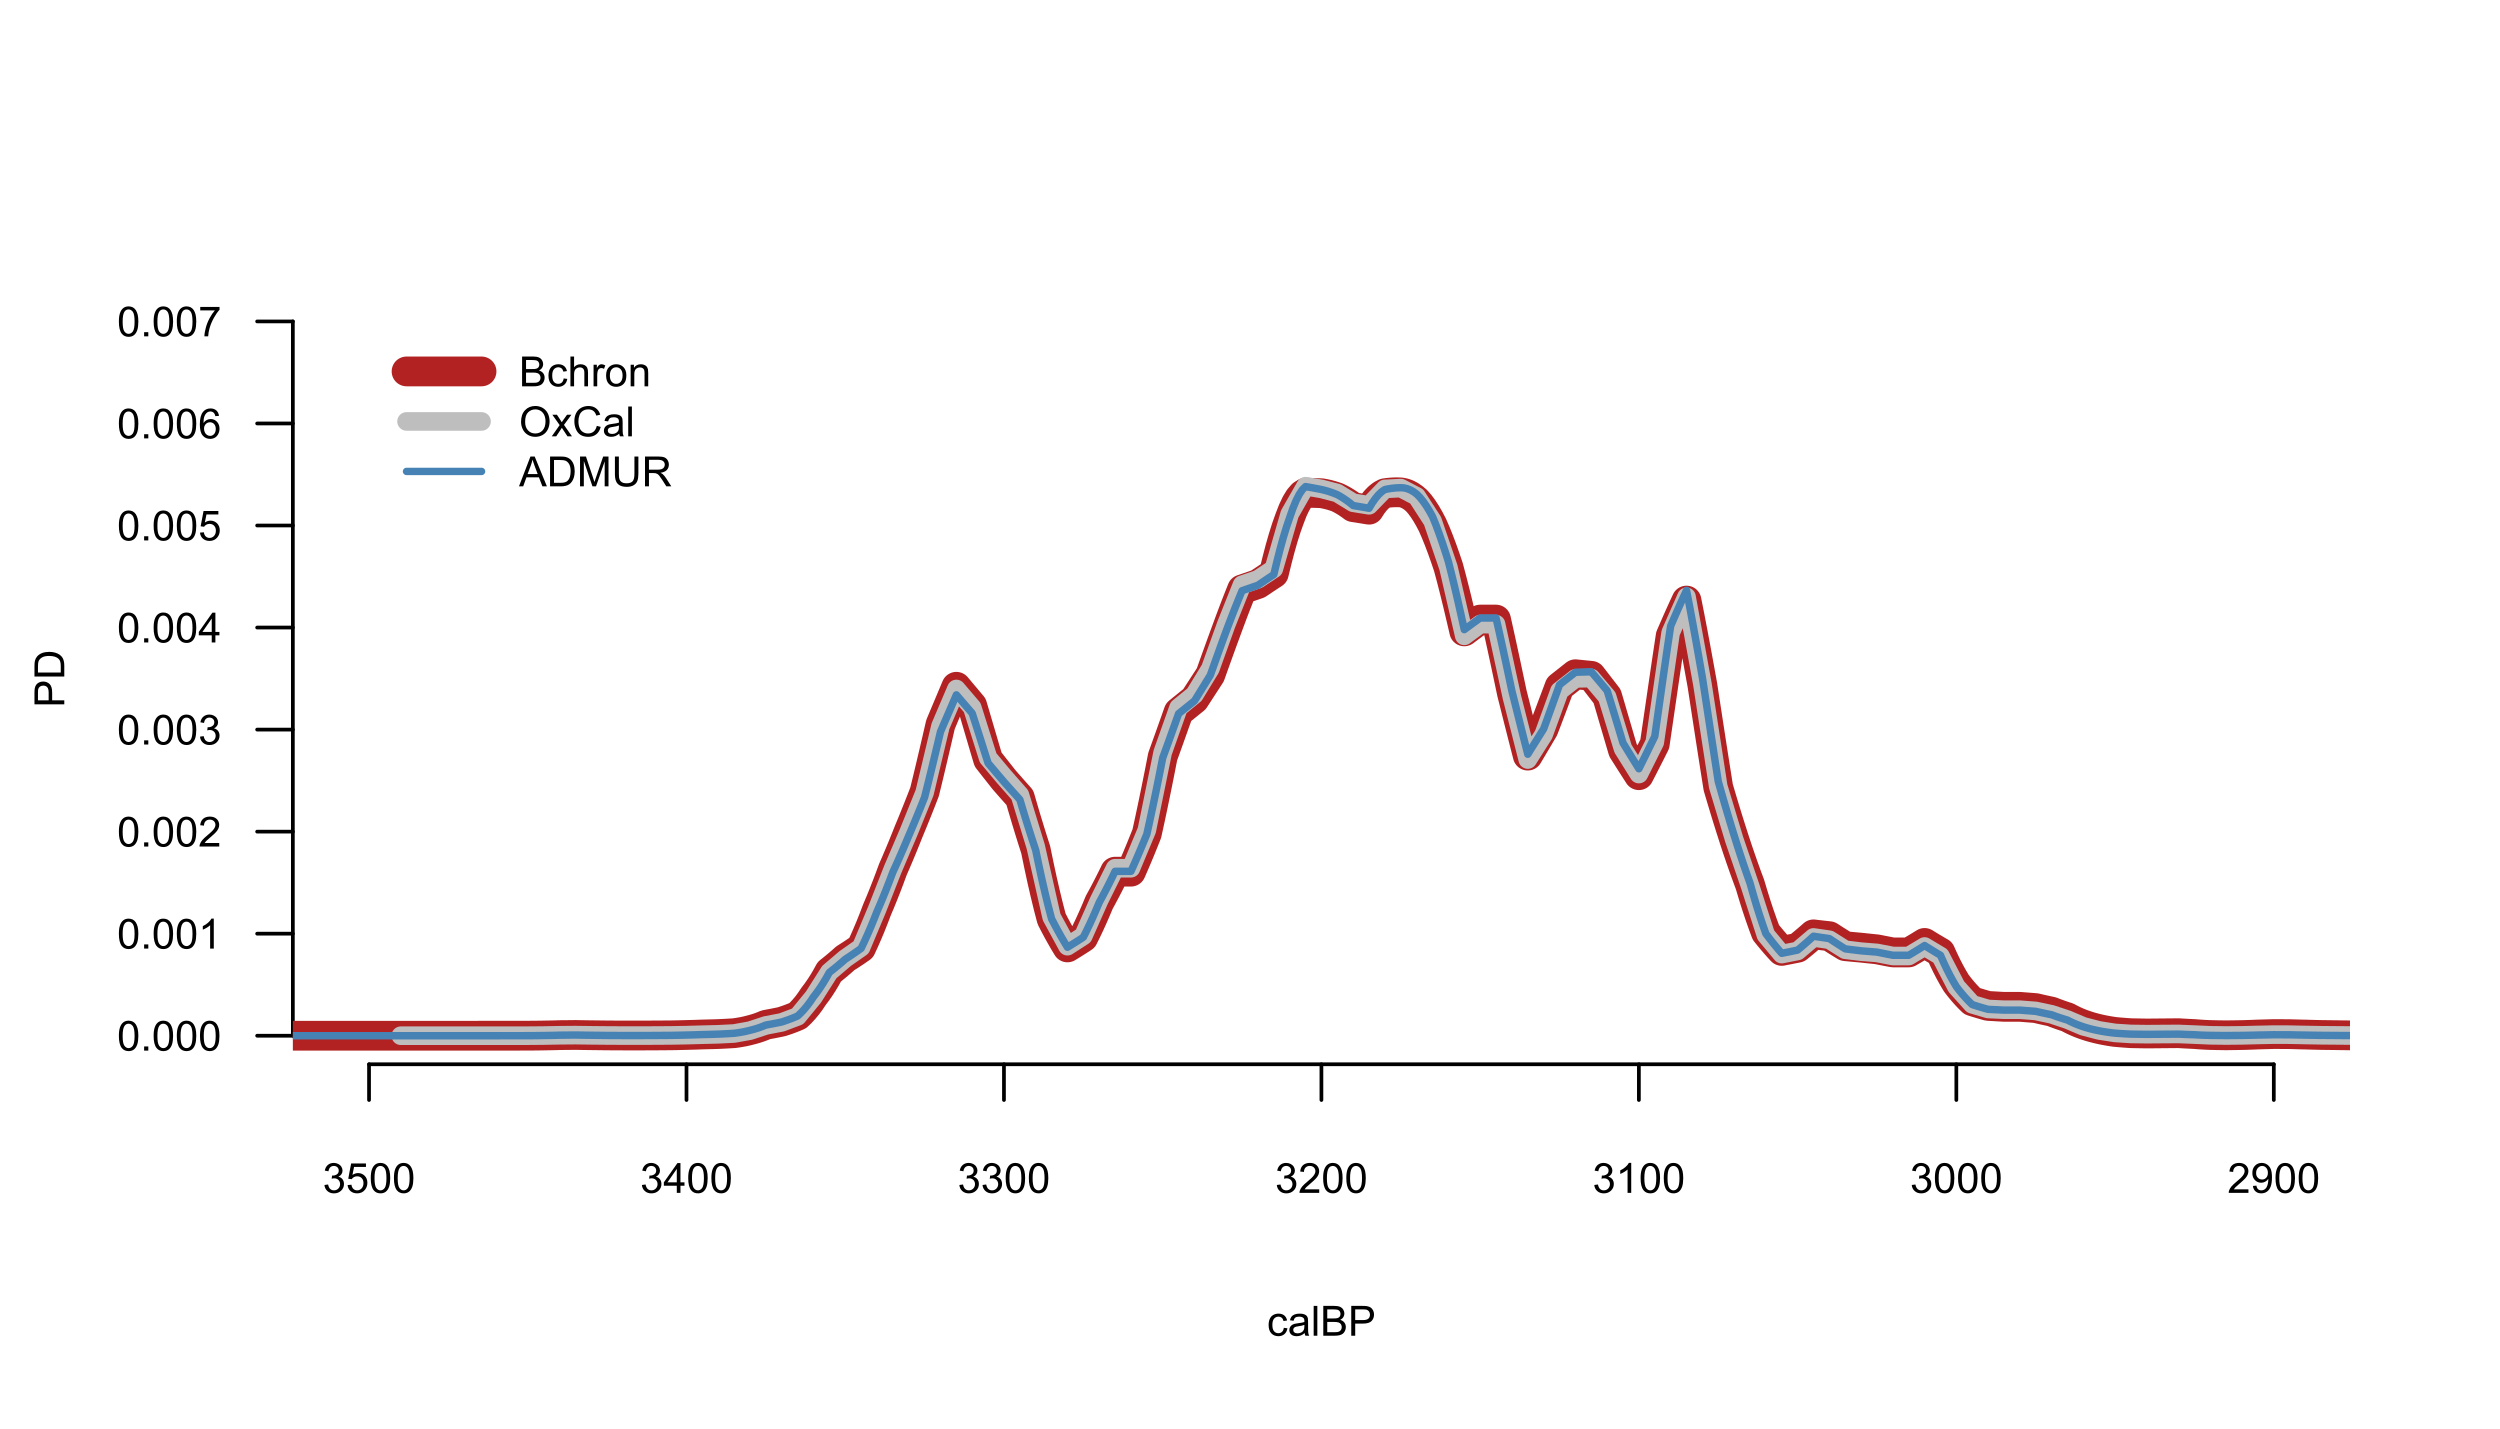 <?xml version="1.0" encoding="UTF-8"?>
<svg xmlns="http://www.w3.org/2000/svg" xmlns:xlink="http://www.w3.org/1999/xlink" width="504pt" height="288pt" viewBox="0 0 504 288" version="1.1">
<defs>
<g>
<symbol overflow="visible" id="glyph0-0">
<path style="stroke:none;" d="M 1.051 0 L 1.051 -5.25 L 5.25 -5.25 L 5.25 0 Z M 1.18 -0.133 L 5.117 -0.133 L 5.117 -5.117 L 1.18 -5.117 Z M 1.18 -0.133 "/>
</symbol>
<symbol overflow="visible" id="glyph0-1">
<path style="stroke:none;" d="M 0.352 -1.586 L 1.09 -1.688 C 1.176 -1.266 1.32 -0.961 1.523 -0.781 C 1.727 -0.594 1.973 -0.504 2.27 -0.504 C 2.613 -0.504 2.906 -0.621 3.148 -0.863 C 3.383 -1.102 3.504 -1.402 3.508 -1.758 C 3.504 -2.098 3.395 -2.375 3.176 -2.598 C 2.953 -2.816 2.668 -2.93 2.328 -2.93 C 2.188 -2.93 2.016 -2.902 1.809 -2.848 L 1.891 -3.496 C 1.938 -3.484 1.977 -3.48 2.008 -3.484 C 2.32 -3.48 2.602 -3.562 2.855 -3.73 C 3.105 -3.891 3.234 -4.145 3.234 -4.492 C 3.234 -4.762 3.141 -4.984 2.961 -5.164 C 2.773 -5.336 2.539 -5.426 2.25 -5.43 C 1.961 -5.426 1.719 -5.336 1.531 -5.16 C 1.336 -4.977 1.215 -4.707 1.164 -4.348 L 0.426 -4.48 C 0.516 -4.973 0.723 -5.355 1.043 -5.629 C 1.363 -5.898 1.758 -6.035 2.234 -6.039 C 2.559 -6.035 2.863 -5.965 3.141 -5.824 C 3.414 -5.684 3.625 -5.492 3.773 -5.25 C 3.922 -5.008 3.996 -4.75 3.996 -4.477 C 3.996 -4.215 3.926 -3.977 3.785 -3.766 C 3.645 -3.551 3.438 -3.383 3.168 -3.258 C 3.52 -3.172 3.793 -3 3.992 -2.746 C 4.188 -2.484 4.289 -2.16 4.289 -1.777 C 4.289 -1.246 4.098 -0.801 3.715 -0.441 C 3.332 -0.074 2.848 0.105 2.266 0.105 C 1.734 0.105 1.297 -0.051 0.949 -0.363 C 0.598 -0.676 0.398 -1.082 0.352 -1.586 Z M 0.352 -1.586 "/>
</symbol>
<symbol overflow="visible" id="glyph0-2">
<path style="stroke:none;" d="M 0.348 -1.574 L 1.125 -1.641 C 1.18 -1.262 1.312 -0.977 1.523 -0.789 C 1.73 -0.598 1.98 -0.504 2.281 -0.504 C 2.633 -0.504 2.934 -0.637 3.18 -0.906 C 3.426 -1.172 3.551 -1.527 3.551 -1.973 C 3.551 -2.391 3.43 -2.723 3.195 -2.969 C 2.957 -3.211 2.648 -3.332 2.27 -3.336 C 2.027 -3.332 1.812 -3.277 1.621 -3.172 C 1.43 -3.062 1.281 -2.926 1.172 -2.754 L 0.48 -2.844 L 1.062 -5.93 L 4.051 -5.93 L 4.051 -5.227 L 1.652 -5.227 L 1.328 -3.609 C 1.688 -3.859 2.066 -3.984 2.465 -3.988 C 2.988 -3.984 3.43 -3.801 3.793 -3.441 C 4.152 -3.074 4.336 -2.609 4.336 -2.039 C 4.336 -1.492 4.176 -1.02 3.859 -0.629 C 3.473 -0.141 2.945 0.098 2.281 0.102 C 1.73 0.098 1.285 -0.051 0.941 -0.355 C 0.594 -0.66 0.395 -1.066 0.348 -1.574 Z M 0.348 -1.574 "/>
</symbol>
<symbol overflow="visible" id="glyph0-3">
<path style="stroke:none;" d="M 0.348 -2.965 C 0.344 -3.676 0.418 -4.246 0.566 -4.68 C 0.711 -5.113 0.93 -5.449 1.219 -5.684 C 1.508 -5.918 1.871 -6.035 2.309 -6.039 C 2.629 -6.035 2.91 -5.969 3.156 -5.844 C 3.398 -5.711 3.602 -5.523 3.762 -5.281 C 3.918 -5.031 4.039 -4.734 4.133 -4.387 C 4.219 -4.031 4.266 -3.559 4.27 -2.965 C 4.266 -2.258 4.191 -1.688 4.051 -1.254 C 3.902 -0.82 3.688 -0.484 3.402 -0.25 C 3.109 -0.016 2.746 0.098 2.309 0.102 C 1.73 0.098 1.273 -0.105 0.941 -0.52 C 0.543 -1.016 0.344 -1.832 0.348 -2.965 Z M 1.105 -2.965 C 1.102 -1.977 1.219 -1.316 1.453 -0.992 C 1.684 -0.664 1.969 -0.504 2.309 -0.504 C 2.645 -0.504 2.93 -0.668 3.164 -0.996 C 3.395 -1.324 3.508 -1.98 3.512 -2.965 C 3.508 -3.953 3.395 -4.609 3.164 -4.938 C 2.93 -5.262 2.641 -5.426 2.301 -5.426 C 1.961 -5.426 1.691 -5.281 1.488 -4.996 C 1.23 -4.625 1.102 -3.949 1.105 -2.965 Z M 1.105 -2.965 "/>
</symbol>
<symbol overflow="visible" id="glyph0-4">
<path style="stroke:none;" d="M 2.715 0 L 2.715 -1.441 L 0.105 -1.441 L 0.105 -2.117 L 2.852 -6.012 L 3.453 -6.012 L 3.453 -2.117 L 4.266 -2.117 L 4.266 -1.441 L 3.453 -1.441 L 3.453 0 Z M 2.715 -2.117 L 2.715 -4.828 L 0.832 -2.117 Z M 2.715 -2.117 "/>
</symbol>
<symbol overflow="visible" id="glyph0-5">
<path style="stroke:none;" d="M 4.23 -0.711 L 4.23 0 L 0.254 0 C 0.246 -0.176 0.277 -0.344 0.34 -0.512 C 0.441 -0.777 0.602 -1.047 0.824 -1.312 C 1.047 -1.574 1.371 -1.875 1.793 -2.223 C 2.445 -2.754 2.887 -3.18 3.117 -3.496 C 3.344 -3.805 3.457 -4.102 3.461 -4.383 C 3.457 -4.676 3.352 -4.922 3.148 -5.125 C 2.938 -5.324 2.664 -5.426 2.328 -5.426 C 1.969 -5.426 1.688 -5.316 1.477 -5.105 C 1.262 -4.887 1.152 -4.594 1.152 -4.219 L 0.395 -4.297 C 0.441 -4.859 0.637 -5.293 0.98 -5.594 C 1.316 -5.887 1.773 -6.035 2.348 -6.039 C 2.922 -6.035 3.379 -5.875 3.715 -5.559 C 4.051 -5.234 4.219 -4.836 4.219 -4.367 C 4.219 -4.125 4.168 -3.891 4.07 -3.656 C 3.973 -3.422 3.809 -3.176 3.582 -2.922 C 3.348 -2.664 2.969 -2.312 2.445 -1.867 C 2 -1.492 1.715 -1.238 1.59 -1.109 C 1.461 -0.973 1.359 -0.84 1.281 -0.711 Z M 4.23 -0.711 "/>
</symbol>
<symbol overflow="visible" id="glyph0-6">
<path style="stroke:none;" d="M 3.129 0 L 2.391 0 L 2.391 -4.703 C 2.211 -4.531 1.977 -4.363 1.691 -4.195 C 1.398 -4.023 1.141 -3.895 0.914 -3.812 L 0.914 -4.527 C 1.328 -4.719 1.688 -4.953 1.996 -5.234 C 2.305 -5.508 2.523 -5.777 2.652 -6.039 L 3.129 -6.039 Z M 3.129 0 "/>
</symbol>
<symbol overflow="visible" id="glyph0-7">
<path style="stroke:none;" d="M 0.461 -1.391 L 1.168 -1.457 C 1.223 -1.121 1.34 -0.879 1.512 -0.73 C 1.684 -0.578 1.898 -0.504 2.164 -0.504 C 2.391 -0.504 2.59 -0.555 2.762 -0.66 C 2.93 -0.762 3.07 -0.898 3.184 -1.074 C 3.289 -1.246 3.383 -1.48 3.457 -1.777 C 3.527 -2.07 3.562 -2.375 3.566 -2.684 C 3.562 -2.715 3.562 -2.762 3.562 -2.828 C 3.414 -2.59 3.211 -2.398 2.957 -2.258 C 2.699 -2.109 2.422 -2.039 2.129 -2.039 C 1.629 -2.039 1.207 -2.219 0.863 -2.578 C 0.516 -2.938 0.344 -3.414 0.348 -4.008 C 0.344 -4.617 0.523 -5.105 0.887 -5.48 C 1.242 -5.848 1.695 -6.035 2.238 -6.039 C 2.629 -6.035 2.984 -5.93 3.309 -5.723 C 3.633 -5.508 3.879 -5.207 4.047 -4.82 C 4.215 -4.43 4.301 -3.867 4.301 -3.129 C 4.301 -2.359 4.215 -1.746 4.051 -1.293 C 3.879 -0.836 3.633 -0.488 3.305 -0.254 C 2.977 -0.016 2.59 0.098 2.148 0.102 C 1.676 0.098 1.293 -0.027 0.996 -0.289 C 0.699 -0.547 0.52 -0.914 0.461 -1.391 Z M 3.48 -4.043 C 3.48 -4.465 3.367 -4.801 3.141 -5.051 C 2.914 -5.301 2.641 -5.426 2.328 -5.426 C 1.996 -5.426 1.711 -5.289 1.469 -5.023 C 1.223 -4.75 1.102 -4.406 1.105 -3.984 C 1.102 -3.602 1.219 -3.289 1.453 -3.051 C 1.684 -2.809 1.969 -2.688 2.309 -2.691 C 2.648 -2.688 2.926 -2.809 3.148 -3.051 C 3.367 -3.289 3.48 -3.621 3.48 -4.043 Z M 3.48 -4.043 "/>
</symbol>
<symbol overflow="visible" id="glyph0-8">
<path style="stroke:none;" d="M 0.762 0 L 0.762 -0.84 L 1.605 -0.84 L 1.605 0 Z M 0.762 0 "/>
</symbol>
<symbol overflow="visible" id="glyph0-9">
<path style="stroke:none;" d="M 4.18 -4.539 L 3.445 -4.484 C 3.379 -4.77 3.285 -4.98 3.168 -5.113 C 2.965 -5.32 2.719 -5.426 2.43 -5.43 C 2.191 -5.426 1.984 -5.359 1.809 -5.234 C 1.574 -5.062 1.391 -4.816 1.258 -4.492 C 1.121 -4.164 1.051 -3.699 1.051 -3.102 C 1.223 -3.367 1.441 -3.57 1.699 -3.703 C 1.957 -3.836 2.227 -3.902 2.512 -3.902 C 3 -3.902 3.418 -3.719 3.766 -3.355 C 4.109 -2.992 4.281 -2.523 4.285 -1.953 C 4.281 -1.57 4.199 -1.219 4.039 -0.898 C 3.875 -0.57 3.652 -0.324 3.371 -0.156 C 3.082 0.016 2.762 0.098 2.402 0.102 C 1.785 0.098 1.281 -0.125 0.898 -0.574 C 0.508 -1.027 0.316 -1.773 0.316 -2.812 C 0.316 -3.977 0.531 -4.82 0.961 -5.348 C 1.336 -5.805 1.84 -6.035 2.473 -6.039 C 2.945 -6.035 3.332 -5.902 3.637 -5.641 C 3.938 -5.371 4.117 -5.004 4.18 -4.539 Z M 1.164 -1.949 C 1.16 -1.691 1.215 -1.449 1.324 -1.219 C 1.434 -0.984 1.582 -0.805 1.777 -0.688 C 1.969 -0.562 2.176 -0.504 2.391 -0.504 C 2.703 -0.504 2.969 -0.629 3.195 -0.879 C 3.414 -1.129 3.527 -1.469 3.531 -1.906 C 3.527 -2.32 3.418 -2.648 3.199 -2.891 C 2.977 -3.125 2.695 -3.246 2.363 -3.25 C 2.027 -3.246 1.746 -3.125 1.512 -2.891 C 1.277 -2.648 1.16 -2.336 1.164 -1.949 Z M 1.164 -1.949 "/>
</symbol>
<symbol overflow="visible" id="glyph0-10">
<path style="stroke:none;" d="M 0.398 -5.227 L 0.398 -5.934 L 4.289 -5.934 L 4.289 -5.359 C 3.906 -4.949 3.527 -4.406 3.152 -3.734 C 2.777 -3.055 2.484 -2.363 2.281 -1.652 C 2.129 -1.148 2.035 -0.598 1.996 0 L 1.238 0 C 1.242 -0.473 1.336 -1.043 1.516 -1.715 C 1.691 -2.383 1.945 -3.027 2.281 -3.652 C 2.609 -4.27 2.965 -4.797 3.344 -5.227 Z M 0.398 -5.227 "/>
</symbol>
<symbol overflow="visible" id="glyph0-11">
<path style="stroke:none;" d="M 3.395 -1.594 L 4.121 -1.5 C 4.039 -1 3.836 -0.605 3.512 -0.324 C 3.184 -0.043 2.785 0.094 2.309 0.098 C 1.711 0.094 1.23 -0.098 0.871 -0.484 C 0.508 -0.871 0.328 -1.43 0.328 -2.16 C 0.328 -2.629 0.406 -3.039 0.562 -3.395 C 0.719 -3.746 0.953 -4.012 1.273 -4.188 C 1.586 -4.363 1.934 -4.453 2.312 -4.453 C 2.785 -4.453 3.172 -4.332 3.473 -4.094 C 3.773 -3.855 3.965 -3.516 4.051 -3.074 L 3.336 -2.965 C 3.262 -3.254 3.141 -3.473 2.969 -3.625 C 2.793 -3.77 2.586 -3.844 2.344 -3.848 C 1.969 -3.844 1.664 -3.711 1.434 -3.445 C 1.199 -3.18 1.082 -2.758 1.086 -2.184 C 1.082 -1.594 1.195 -1.168 1.422 -0.906 C 1.645 -0.637 1.938 -0.504 2.301 -0.508 C 2.586 -0.504 2.828 -0.594 3.023 -0.773 C 3.219 -0.953 3.34 -1.227 3.395 -1.594 Z M 3.395 -1.594 "/>
</symbol>
<symbol overflow="visible" id="glyph0-12">
<path style="stroke:none;" d="M 3.395 -0.539 C 3.117 -0.305 2.855 -0.137 2.605 -0.043 C 2.352 0.051 2.082 0.094 1.793 0.098 C 1.312 0.094 0.941 -0.02 0.688 -0.25 C 0.43 -0.48 0.305 -0.781 0.305 -1.148 C 0.305 -1.359 0.352 -1.551 0.449 -1.73 C 0.543 -1.902 0.668 -2.047 0.828 -2.156 C 0.984 -2.262 1.164 -2.34 1.363 -2.398 C 1.504 -2.434 1.723 -2.473 2.02 -2.512 C 2.609 -2.578 3.047 -2.664 3.336 -2.766 C 3.336 -2.867 3.34 -2.93 3.34 -2.957 C 3.34 -3.258 3.27 -3.469 3.129 -3.594 C 2.941 -3.758 2.66 -3.844 2.289 -3.844 C 1.941 -3.844 1.684 -3.781 1.52 -3.66 C 1.348 -3.535 1.227 -3.32 1.152 -3.016 L 0.43 -3.113 C 0.492 -3.418 0.602 -3.668 0.754 -3.863 C 0.902 -4.051 1.121 -4.199 1.406 -4.301 C 1.688 -4.402 2.016 -4.453 2.395 -4.453 C 2.766 -4.453 3.066 -4.406 3.301 -4.32 C 3.527 -4.23 3.699 -4.121 3.812 -3.992 C 3.918 -3.855 3.996 -3.691 4.043 -3.492 C 4.066 -3.363 4.078 -3.133 4.082 -2.809 L 4.082 -1.824 C 4.078 -1.137 4.094 -0.703 4.129 -0.523 C 4.156 -0.336 4.219 -0.164 4.316 0 L 3.543 0 C 3.465 -0.152 3.414 -0.332 3.395 -0.539 Z M 3.336 -2.188 C 3.062 -2.074 2.66 -1.98 2.129 -1.906 C 1.82 -1.859 1.605 -1.812 1.484 -1.758 C 1.355 -1.703 1.258 -1.621 1.191 -1.52 C 1.121 -1.41 1.09 -1.293 1.09 -1.168 C 1.09 -0.969 1.164 -0.805 1.312 -0.676 C 1.461 -0.543 1.68 -0.48 1.969 -0.48 C 2.25 -0.48 2.5 -0.539 2.727 -0.664 C 2.945 -0.785 3.109 -0.957 3.215 -1.176 C 3.293 -1.34 3.332 -1.586 3.336 -1.914 Z M 3.336 -2.188 "/>
</symbol>
<symbol overflow="visible" id="glyph0-13">
<path style="stroke:none;" d="M 0.539 0 L 0.539 -6.012 L 1.277 -6.012 L 1.277 0 Z M 0.539 0 "/>
</symbol>
<symbol overflow="visible" id="glyph0-14">
<path style="stroke:none;" d="M 0.613 0 L 0.613 -6.012 L 2.871 -6.012 C 3.328 -6.012 3.695 -5.949 3.977 -5.828 C 4.254 -5.707 4.473 -5.52 4.629 -5.27 C 4.785 -5.012 4.863 -4.75 4.863 -4.477 C 4.863 -4.219 4.793 -3.977 4.652 -3.75 C 4.512 -3.523 4.301 -3.34 4.023 -3.199 C 4.387 -3.09 4.668 -2.906 4.863 -2.652 C 5.059 -2.395 5.156 -2.09 5.156 -1.742 C 5.156 -1.457 5.094 -1.195 4.977 -0.957 C 4.852 -0.711 4.707 -0.523 4.535 -0.395 C 4.359 -0.262 4.137 -0.164 3.875 -0.098 C 3.609 -0.031 3.289 0 2.906 0 Z M 1.41 -3.484 L 2.711 -3.484 C 3.059 -3.48 3.312 -3.504 3.469 -3.555 C 3.672 -3.613 3.824 -3.715 3.926 -3.855 C 4.027 -3.996 4.078 -4.168 4.082 -4.379 C 4.078 -4.574 4.031 -4.75 3.938 -4.906 C 3.84 -5.055 3.703 -5.16 3.527 -5.219 C 3.348 -5.273 3.043 -5.301 2.613 -5.305 L 1.41 -5.305 Z M 1.41 -0.711 L 2.906 -0.711 C 3.164 -0.707 3.344 -0.719 3.449 -0.738 C 3.629 -0.77 3.781 -0.824 3.906 -0.902 C 4.027 -0.977 4.129 -1.086 4.211 -1.234 C 4.289 -1.379 4.328 -1.547 4.332 -1.742 C 4.328 -1.961 4.273 -2.156 4.16 -2.324 C 4.043 -2.488 3.883 -2.605 3.68 -2.676 C 3.477 -2.742 3.184 -2.777 2.801 -2.777 L 1.41 -2.777 Z M 1.41 -0.711 "/>
</symbol>
<symbol overflow="visible" id="glyph0-15">
<path style="stroke:none;" d="M 0.648 0 L 0.648 -6.012 L 2.918 -6.012 C 3.316 -6.012 3.621 -5.992 3.832 -5.957 C 4.125 -5.906 4.371 -5.812 4.57 -5.676 C 4.77 -5.535 4.93 -5.34 5.055 -5.094 C 5.176 -4.844 5.238 -4.57 5.238 -4.273 C 5.238 -3.758 5.074 -3.328 4.75 -2.977 C 4.422 -2.621 3.832 -2.441 2.984 -2.445 L 1.445 -2.445 L 1.445 0 Z M 1.445 -3.152 L 3 -3.152 C 3.512 -3.152 3.875 -3.246 4.094 -3.438 C 4.309 -3.629 4.418 -3.898 4.418 -4.25 C 4.418 -4.496 4.352 -4.711 4.227 -4.895 C 4.094 -5.07 3.926 -5.191 3.723 -5.25 C 3.586 -5.285 3.34 -5.301 2.98 -5.305 L 1.445 -5.305 Z M 1.445 -3.152 "/>
</symbol>
<symbol overflow="visible" id="glyph0-16">
<path style="stroke:none;" d="M 0.555 0 L 0.555 -6.012 L 1.293 -6.012 L 1.293 -3.855 C 1.633 -4.254 2.066 -4.453 2.598 -4.453 C 2.918 -4.453 3.199 -4.387 3.438 -4.262 C 3.672 -4.133 3.84 -3.957 3.945 -3.734 C 4.047 -3.508 4.102 -3.184 4.102 -2.762 L 4.102 0 L 3.363 0 L 3.363 -2.762 C 3.363 -3.125 3.281 -3.395 3.121 -3.566 C 2.961 -3.734 2.734 -3.82 2.445 -3.82 C 2.223 -3.82 2.02 -3.762 1.828 -3.648 C 1.633 -3.531 1.492 -3.375 1.414 -3.184 C 1.328 -2.988 1.289 -2.723 1.293 -2.383 L 1.293 0 Z M 0.555 0 "/>
</symbol>
<symbol overflow="visible" id="glyph0-17">
<path style="stroke:none;" d="M 0.547 0 L 0.547 -4.355 L 1.211 -4.355 L 1.211 -3.695 C 1.379 -4.004 1.535 -4.207 1.68 -4.305 C 1.82 -4.402 1.977 -4.453 2.152 -4.453 C 2.398 -4.453 2.652 -4.371 2.91 -4.215 L 2.656 -3.531 C 2.473 -3.637 2.293 -3.691 2.117 -3.691 C 1.953 -3.691 1.809 -3.641 1.68 -3.543 C 1.551 -3.445 1.461 -3.312 1.406 -3.141 C 1.324 -2.875 1.281 -2.586 1.285 -2.281 L 1.285 0 Z M 0.547 0 "/>
</symbol>
<symbol overflow="visible" id="glyph0-18">
<path style="stroke:none;" d="M 0.277 -2.18 C 0.273 -2.984 0.5 -3.578 0.953 -3.969 C 1.324 -4.289 1.781 -4.453 2.32 -4.453 C 2.918 -4.453 3.406 -4.254 3.789 -3.863 C 4.168 -3.469 4.359 -2.93 4.359 -2.238 C 4.359 -1.676 4.273 -1.234 4.105 -0.914 C 3.938 -0.594 3.691 -0.344 3.371 -0.168 C 3.047 0.008 2.699 0.094 2.32 0.098 C 1.711 0.094 1.215 -0.098 0.84 -0.488 C 0.461 -0.875 0.273 -1.441 0.277 -2.18 Z M 1.039 -2.18 C 1.035 -1.617 1.156 -1.195 1.402 -0.922 C 1.645 -0.641 1.953 -0.504 2.32 -0.508 C 2.688 -0.504 2.992 -0.645 3.234 -0.926 C 3.477 -1.203 3.598 -1.629 3.602 -2.203 C 3.598 -2.742 3.477 -3.148 3.234 -3.426 C 2.988 -3.703 2.684 -3.844 2.32 -3.844 C 1.953 -3.844 1.645 -3.703 1.402 -3.43 C 1.156 -3.148 1.035 -2.734 1.039 -2.18 Z M 1.039 -2.18 "/>
</symbol>
<symbol overflow="visible" id="glyph0-19">
<path style="stroke:none;" d="M 0.555 0 L 0.555 -4.355 L 1.219 -4.355 L 1.219 -3.738 C 1.539 -4.215 2 -4.453 2.605 -4.453 C 2.867 -4.453 3.109 -4.406 3.328 -4.312 C 3.547 -4.219 3.711 -4.094 3.824 -3.941 C 3.93 -3.785 4.004 -3.602 4.051 -3.395 C 4.074 -3.254 4.09 -3.016 4.094 -2.68 L 4.094 0 L 3.355 0 L 3.355 -2.648 C 3.352 -2.949 3.324 -3.172 3.27 -3.324 C 3.211 -3.469 3.105 -3.59 2.961 -3.68 C 2.812 -3.766 2.645 -3.809 2.449 -3.812 C 2.133 -3.809 1.859 -3.707 1.633 -3.512 C 1.402 -3.309 1.289 -2.934 1.293 -2.379 L 1.293 0 Z M 0.555 0 "/>
</symbol>
<symbol overflow="visible" id="glyph0-20">
<path style="stroke:none;" d="M 0.406 -2.93 C 0.402 -3.926 0.672 -4.707 1.211 -5.273 C 1.746 -5.836 2.438 -6.117 3.285 -6.121 C 3.836 -6.117 4.336 -5.984 4.785 -5.723 C 5.227 -5.453 5.566 -5.082 5.805 -4.613 C 6.035 -4.137 6.152 -3.602 6.156 -3 C 6.152 -2.387 6.027 -1.84 5.785 -1.359 C 5.535 -0.879 5.188 -0.516 4.742 -0.27 C 4.289 -0.023 3.805 0.098 3.281 0.102 C 2.715 0.098 2.207 -0.035 1.762 -0.309 C 1.312 -0.578 0.977 -0.949 0.75 -1.426 C 0.52 -1.895 0.402 -2.398 0.406 -2.93 Z M 1.227 -2.918 C 1.223 -2.191 1.418 -1.617 1.809 -1.203 C 2.195 -0.781 2.684 -0.574 3.277 -0.578 C 3.871 -0.574 4.363 -0.785 4.754 -1.207 C 5.137 -1.629 5.332 -2.227 5.336 -3.004 C 5.332 -3.492 5.25 -3.918 5.086 -4.285 C 4.922 -4.645 4.68 -4.93 4.359 -5.133 C 4.039 -5.332 3.68 -5.43 3.289 -5.434 C 2.723 -5.43 2.238 -5.238 1.836 -4.852 C 1.426 -4.465 1.223 -3.82 1.227 -2.918 Z M 1.227 -2.918 "/>
</symbol>
<symbol overflow="visible" id="glyph0-21">
<path style="stroke:none;" d="M 0.062 0 L 1.652 -2.266 L 0.18 -4.355 L 1.102 -4.355 L 1.773 -3.336 C 1.895 -3.137 1.996 -2.977 2.074 -2.848 C 2.191 -3.027 2.301 -3.188 2.406 -3.328 L 3.141 -4.355 L 4.023 -4.355 L 2.52 -2.305 L 4.137 0 L 3.23 0 L 2.336 -1.352 L 2.102 -1.719 L 0.957 0 Z M 0.062 0 "/>
</symbol>
<symbol overflow="visible" id="glyph0-22">
<path style="stroke:none;" d="M 4.938 -2.109 L 5.734 -1.906 C 5.566 -1.25 5.266 -0.754 4.832 -0.41 C 4.398 -0.07 3.871 0.098 3.246 0.102 C 2.598 0.098 2.07 -0.031 1.664 -0.293 C 1.258 -0.555 0.945 -0.934 0.734 -1.438 C 0.52 -1.938 0.414 -2.477 0.418 -3.051 C 0.414 -3.676 0.535 -4.223 0.777 -4.691 C 1.016 -5.156 1.355 -5.512 1.797 -5.754 C 2.238 -5.996 2.727 -6.117 3.258 -6.117 C 3.859 -6.117 4.363 -5.961 4.773 -5.656 C 5.184 -5.344 5.469 -4.914 5.633 -4.363 L 4.848 -4.18 C 4.707 -4.613 4.508 -4.934 4.242 -5.133 C 3.977 -5.332 3.641 -5.43 3.238 -5.434 C 2.773 -5.43 2.387 -5.32 2.082 -5.102 C 1.77 -4.879 1.551 -4.582 1.426 -4.207 C 1.297 -3.832 1.234 -3.445 1.238 -3.055 C 1.234 -2.539 1.309 -2.094 1.461 -1.715 C 1.609 -1.332 1.844 -1.047 2.156 -0.859 C 2.469 -0.668 2.809 -0.574 3.18 -0.578 C 3.621 -0.574 3.996 -0.703 4.309 -0.961 C 4.613 -1.219 4.824 -1.602 4.938 -2.109 Z M 4.938 -2.109 "/>
</symbol>
<symbol overflow="visible" id="glyph0-23">
<path style="stroke:none;" d="M -0.012 0 L 2.297 -6.012 L 3.152 -6.012 L 5.613 0 L 4.707 0 L 4.008 -1.82 L 1.492 -1.82 L 0.832 0 Z M 1.723 -2.469 L 3.762 -2.469 L 3.133 -4.133 C 2.941 -4.637 2.801 -5.055 2.707 -5.383 C 2.629 -4.996 2.52 -4.613 2.383 -4.234 Z M 1.723 -2.469 "/>
</symbol>
<symbol overflow="visible" id="glyph0-24">
<path style="stroke:none;" d="M 0.648 0 L 0.648 -6.012 L 2.719 -6.012 C 3.188 -6.012 3.543 -5.98 3.789 -5.926 C 4.129 -5.844 4.422 -5.703 4.672 -5.496 C 4.984 -5.227 5.223 -4.883 5.383 -4.469 C 5.535 -4.051 5.613 -3.574 5.617 -3.039 C 5.613 -2.582 5.559 -2.176 5.457 -1.824 C 5.348 -1.469 5.211 -1.18 5.047 -0.949 C 4.875 -0.715 4.695 -0.531 4.5 -0.402 C 4.301 -0.266 4.059 -0.164 3.781 -0.102 C 3.5 -0.031 3.18 0 2.816 0 Z M 1.445 -0.711 L 2.727 -0.711 C 3.117 -0.707 3.43 -0.746 3.66 -0.82 C 3.883 -0.891 4.062 -0.992 4.199 -1.133 C 4.387 -1.316 4.535 -1.57 4.641 -1.891 C 4.742 -2.207 4.793 -2.594 4.797 -3.051 C 4.793 -3.68 4.691 -4.164 4.488 -4.5 C 4.281 -4.836 4.031 -5.062 3.738 -5.18 C 3.523 -5.262 3.18 -5.301 2.707 -5.305 L 1.445 -5.305 Z M 1.445 -0.711 "/>
</symbol>
<symbol overflow="visible" id="glyph0-25">
<path style="stroke:none;" d="M 0.625 0 L 0.625 -6.012 L 1.82 -6.012 L 3.246 -1.754 C 3.375 -1.355 3.469 -1.062 3.531 -0.867 C 3.598 -1.086 3.703 -1.406 3.852 -1.828 L 5.289 -6.012 L 6.363 -6.012 L 6.363 0 L 5.594 0 L 5.594 -5.031 L 3.848 0 L 3.129 0 L 1.391 -5.117 L 1.391 0 Z M 0.625 0 "/>
</symbol>
<symbol overflow="visible" id="glyph0-26">
<path style="stroke:none;" d="M 4.594 -6.012 L 5.391 -6.012 L 5.391 -2.539 C 5.391 -1.93 5.32 -1.449 5.184 -1.098 C 5.047 -0.738 4.801 -0.449 4.445 -0.23 C 4.086 -0.008 3.617 0.098 3.039 0.102 C 2.473 0.098 2.012 0.004 1.656 -0.188 C 1.297 -0.383 1.043 -0.664 0.891 -1.031 C 0.734 -1.398 0.656 -1.898 0.66 -2.539 L 0.66 -6.012 L 1.457 -6.012 L 1.457 -2.543 C 1.453 -2.02 1.5 -1.633 1.602 -1.387 C 1.695 -1.137 1.863 -0.945 2.102 -0.812 C 2.336 -0.676 2.625 -0.609 2.969 -0.613 C 3.551 -0.609 3.969 -0.742 4.219 -1.012 C 4.469 -1.273 4.594 -1.785 4.594 -2.543 Z M 4.594 -6.012 "/>
</symbol>
<symbol overflow="visible" id="glyph0-27">
<path style="stroke:none;" d="M 0.66 0 L 0.66 -6.012 L 3.328 -6.012 C 3.859 -6.012 4.266 -5.957 4.547 -5.848 C 4.828 -5.738 5.051 -5.547 5.219 -5.277 C 5.383 -5 5.465 -4.699 5.469 -4.371 C 5.465 -3.941 5.328 -3.582 5.055 -3.293 C 4.777 -3 4.352 -2.812 3.773 -2.734 C 3.984 -2.629 4.145 -2.531 4.254 -2.438 C 4.484 -2.223 4.703 -1.953 4.914 -1.637 L 5.961 0 L 4.957 0 L 4.164 -1.25 C 3.926 -1.609 3.734 -1.887 3.586 -2.078 C 3.438 -2.27 3.301 -2.402 3.184 -2.48 C 3.062 -2.555 2.941 -2.609 2.82 -2.641 C 2.727 -2.66 2.582 -2.672 2.379 -2.672 L 1.457 -2.672 L 1.457 0 Z M 1.457 -3.359 L 3.168 -3.359 C 3.527 -3.355 3.812 -3.395 4.02 -3.473 C 4.223 -3.547 4.379 -3.668 4.488 -3.832 C 4.594 -3.996 4.645 -4.176 4.648 -4.371 C 4.645 -4.652 4.543 -4.883 4.336 -5.07 C 4.129 -5.25 3.801 -5.344 3.359 -5.348 L 1.457 -5.348 Z M 1.457 -3.359 "/>
</symbol>
<symbol overflow="visible" id="glyph1-0">
<path style="stroke:none;" d="M 0 -1.051 L -5.25 -1.051 L -5.25 -5.25 L 0 -5.25 Z M -0.133 -1.18 L -0.133 -5.117 L -5.117 -5.117 L -5.117 -1.18 Z M -0.133 -1.18 "/>
</symbol>
<symbol overflow="visible" id="glyph1-1">
<path style="stroke:none;" d="M 0 -0.648 L -6.012 -0.648 L -6.012 -2.918 C -6.012 -3.316 -5.992 -3.621 -5.957 -3.832 C -5.906 -4.125 -5.812 -4.371 -5.676 -4.57 C -5.535 -4.77 -5.34 -4.93 -5.094 -5.055 C -4.844 -5.176 -4.57 -5.238 -4.273 -5.238 C -3.758 -5.238 -3.328 -5.074 -2.977 -4.75 C -2.621 -4.422 -2.441 -3.832 -2.445 -2.984 L -2.445 -1.445 L 0 -1.445 Z M -3.152 -1.445 L -3.152 -3 C -3.152 -3.512 -3.246 -3.875 -3.438 -4.094 C -3.629 -4.309 -3.898 -4.418 -4.25 -4.418 C -4.496 -4.418 -4.711 -4.352 -4.895 -4.227 C -5.07 -4.094 -5.191 -3.926 -5.25 -3.723 C -5.285 -3.586 -5.301 -3.34 -5.305 -2.98 L -5.305 -1.445 Z M -3.152 -1.445 "/>
</symbol>
<symbol overflow="visible" id="glyph1-2">
<path style="stroke:none;" d="M 0 -0.648 L -6.012 -0.648 L -6.012 -2.719 C -6.012 -3.188 -5.98 -3.543 -5.926 -3.789 C -5.844 -4.129 -5.703 -4.422 -5.496 -4.672 C -5.227 -4.984 -4.883 -5.223 -4.469 -5.383 C -4.051 -5.535 -3.574 -5.613 -3.039 -5.617 C -2.582 -5.613 -2.176 -5.559 -1.824 -5.457 C -1.469 -5.348 -1.18 -5.211 -0.949 -5.047 C -0.715 -4.875 -0.531 -4.695 -0.402 -4.5 C -0.266 -4.301 -0.164 -4.059 -0.102 -3.781 C -0.031 -3.5 0 -3.18 0 -2.816 Z M -0.711 -1.445 L -0.711 -2.727 C -0.707 -3.117 -0.746 -3.43 -0.82 -3.66 C -0.891 -3.883 -0.992 -4.062 -1.133 -4.199 C -1.316 -4.387 -1.57 -4.535 -1.891 -4.641 C -2.207 -4.742 -2.594 -4.793 -3.051 -4.797 C -3.68 -4.793 -4.164 -4.691 -4.5 -4.488 C -4.836 -4.281 -5.062 -4.031 -5.18 -3.738 C -5.262 -3.523 -5.301 -3.18 -5.305 -2.707 L -5.305 -1.445 Z M -0.711 -1.445 "/>
</symbol>
</g>
<clipPath id="clip1">
  <path d="M 59.039 96 L 473.758 96 L 473.758 212 L 59.039 212 Z M 59.039 96 "/>
</clipPath>
<clipPath id="clip2">
  <path d="M 78 96 L 473.758 96 L 473.758 211 L 78 211 Z M 78 96 "/>
</clipPath>
<clipPath id="clip3">
  <path d="M 59.039 97 L 473.758 97 L 473.758 210 L 59.039 210 Z M 59.039 97 "/>
</clipPath>
</defs>
<g id="surface11">
<rect x="0" y="0" width="504" height="288" style="fill:rgb(100%,100%,100%);fill-opacity:1;stroke:none;"/>
<path style="fill:none;stroke-width:0.75;stroke-linecap:round;stroke-linejoin:round;stroke:rgb(0%,0%,0%);stroke-opacity:1;stroke-miterlimit:10;" d="M 458.398 214.559 L 74.398 214.559 "/>
<path style="fill:none;stroke-width:0.75;stroke-linecap:round;stroke-linejoin:round;stroke:rgb(0%,0%,0%);stroke-opacity:1;stroke-miterlimit:10;" d="M 458.398 214.559 L 458.398 221.762 "/>
<path style="fill:none;stroke-width:0.75;stroke-linecap:round;stroke-linejoin:round;stroke:rgb(0%,0%,0%);stroke-opacity:1;stroke-miterlimit:10;" d="M 394.398 214.559 L 394.398 221.762 "/>
<path style="fill:none;stroke-width:0.75;stroke-linecap:round;stroke-linejoin:round;stroke:rgb(0%,0%,0%);stroke-opacity:1;stroke-miterlimit:10;" d="M 330.398 214.559 L 330.398 221.762 "/>
<path style="fill:none;stroke-width:0.75;stroke-linecap:round;stroke-linejoin:round;stroke:rgb(0%,0%,0%);stroke-opacity:1;stroke-miterlimit:10;" d="M 266.398 214.559 L 266.398 221.762 "/>
<path style="fill:none;stroke-width:0.75;stroke-linecap:round;stroke-linejoin:round;stroke:rgb(0%,0%,0%);stroke-opacity:1;stroke-miterlimit:10;" d="M 202.398 214.559 L 202.398 221.762 "/>
<path style="fill:none;stroke-width:0.75;stroke-linecap:round;stroke-linejoin:round;stroke:rgb(0%,0%,0%);stroke-opacity:1;stroke-miterlimit:10;" d="M 138.398 214.559 L 138.398 221.762 "/>
<path style="fill:none;stroke-width:0.75;stroke-linecap:round;stroke-linejoin:round;stroke:rgb(0%,0%,0%);stroke-opacity:1;stroke-miterlimit:10;" d="M 74.398 214.559 L 74.398 221.762 "/>
<g style="fill:rgb(0%,0%,0%);fill-opacity:1;">
  <use xlink:href="#glyph0-1" x="65.055" y="240.48"/>
  <use xlink:href="#glyph0-2" x="69.726" y="240.48"/>
  <use xlink:href="#glyph0-3" x="74.398" y="240.48"/>
  <use xlink:href="#glyph0-3" x="79.07" y="240.48"/>
</g>
<g style="fill:rgb(0%,0%,0%);fill-opacity:1;">
  <use xlink:href="#glyph0-1" x="129.055" y="240.48"/>
  <use xlink:href="#glyph0-4" x="133.726" y="240.48"/>
  <use xlink:href="#glyph0-3" x="138.398" y="240.48"/>
  <use xlink:href="#glyph0-3" x="143.07" y="240.48"/>
</g>
<g style="fill:rgb(0%,0%,0%);fill-opacity:1;">
  <use xlink:href="#glyph0-1" x="193.055" y="240.48"/>
  <use xlink:href="#glyph0-1" x="197.726" y="240.48"/>
  <use xlink:href="#glyph0-3" x="202.398" y="240.48"/>
  <use xlink:href="#glyph0-3" x="207.07" y="240.48"/>
</g>
<g style="fill:rgb(0%,0%,0%);fill-opacity:1;">
  <use xlink:href="#glyph0-1" x="257.055" y="240.48"/>
  <use xlink:href="#glyph0-5" x="261.726" y="240.48"/>
  <use xlink:href="#glyph0-3" x="266.398" y="240.48"/>
  <use xlink:href="#glyph0-3" x="271.07" y="240.48"/>
</g>
<g style="fill:rgb(0%,0%,0%);fill-opacity:1;">
  <use xlink:href="#glyph0-1" x="321.055" y="240.48"/>
  <use xlink:href="#glyph0-6" x="325.726" y="240.48"/>
  <use xlink:href="#glyph0-3" x="330.398" y="240.48"/>
  <use xlink:href="#glyph0-3" x="335.07" y="240.48"/>
</g>
<g style="fill:rgb(0%,0%,0%);fill-opacity:1;">
  <use xlink:href="#glyph0-1" x="385.055" y="240.48"/>
  <use xlink:href="#glyph0-3" x="389.726" y="240.48"/>
  <use xlink:href="#glyph0-3" x="394.398" y="240.48"/>
  <use xlink:href="#glyph0-3" x="399.07" y="240.48"/>
</g>
<g style="fill:rgb(0%,0%,0%);fill-opacity:1;">
  <use xlink:href="#glyph0-5" x="449.055" y="240.48"/>
  <use xlink:href="#glyph0-7" x="453.726" y="240.48"/>
  <use xlink:href="#glyph0-3" x="458.398" y="240.48"/>
  <use xlink:href="#glyph0-3" x="463.07" y="240.48"/>
</g>
<path style="fill:none;stroke-width:0.75;stroke-linecap:round;stroke-linejoin:round;stroke:rgb(0%,0%,0%);stroke-opacity:1;stroke-miterlimit:10;" d="M 59.039 208.801 L 59.039 64.801 "/>
<path style="fill:none;stroke-width:0.75;stroke-linecap:round;stroke-linejoin:round;stroke:rgb(0%,0%,0%);stroke-opacity:1;stroke-miterlimit:10;" d="M 59.039 208.801 L 51.84 208.801 "/>
<path style="fill:none;stroke-width:0.75;stroke-linecap:round;stroke-linejoin:round;stroke:rgb(0%,0%,0%);stroke-opacity:1;stroke-miterlimit:10;" d="M 59.039 188.23 L 51.84 188.23 "/>
<path style="fill:none;stroke-width:0.75;stroke-linecap:round;stroke-linejoin:round;stroke:rgb(0%,0%,0%);stroke-opacity:1;stroke-miterlimit:10;" d="M 59.039 167.656 L 51.84 167.656 "/>
<path style="fill:none;stroke-width:0.75;stroke-linecap:round;stroke-linejoin:round;stroke:rgb(0%,0%,0%);stroke-opacity:1;stroke-miterlimit:10;" d="M 59.039 147.086 L 51.84 147.086 "/>
<path style="fill:none;stroke-width:0.75;stroke-linecap:round;stroke-linejoin:round;stroke:rgb(0%,0%,0%);stroke-opacity:1;stroke-miterlimit:10;" d="M 59.039 126.516 L 51.84 126.516 "/>
<path style="fill:none;stroke-width:0.75;stroke-linecap:round;stroke-linejoin:round;stroke:rgb(0%,0%,0%);stroke-opacity:1;stroke-miterlimit:10;" d="M 59.039 105.941 L 51.84 105.941 "/>
<path style="fill:none;stroke-width:0.75;stroke-linecap:round;stroke-linejoin:round;stroke:rgb(0%,0%,0%);stroke-opacity:1;stroke-miterlimit:10;" d="M 59.039 85.371 L 51.84 85.371 "/>
<path style="fill:none;stroke-width:0.75;stroke-linecap:round;stroke-linejoin:round;stroke:rgb(0%,0%,0%);stroke-opacity:1;stroke-miterlimit:10;" d="M 59.039 64.801 L 51.84 64.801 "/>
<g style="fill:rgb(0%,0%,0%);fill-opacity:1;">
  <use xlink:href="#glyph0-3" x="23.621" y="211.805"/>
  <use xlink:href="#glyph0-8" x="28.293" y="211.805"/>
  <use xlink:href="#glyph0-3" x="30.627" y="211.805"/>
  <use xlink:href="#glyph0-3" x="35.298" y="211.805"/>
  <use xlink:href="#glyph0-3" x="39.97" y="211.805"/>
</g>
<g style="fill:rgb(0%,0%,0%);fill-opacity:1;">
  <use xlink:href="#glyph0-3" x="23.621" y="191.234"/>
  <use xlink:href="#glyph0-8" x="28.293" y="191.234"/>
  <use xlink:href="#glyph0-3" x="30.627" y="191.234"/>
  <use xlink:href="#glyph0-3" x="35.298" y="191.234"/>
  <use xlink:href="#glyph0-6" x="39.97" y="191.234"/>
</g>
<g style="fill:rgb(0%,0%,0%);fill-opacity:1;">
  <use xlink:href="#glyph0-3" x="23.621" y="170.664"/>
  <use xlink:href="#glyph0-8" x="28.293" y="170.664"/>
  <use xlink:href="#glyph0-3" x="30.627" y="170.664"/>
  <use xlink:href="#glyph0-3" x="35.298" y="170.664"/>
  <use xlink:href="#glyph0-5" x="39.97" y="170.664"/>
</g>
<g style="fill:rgb(0%,0%,0%);fill-opacity:1;">
  <use xlink:href="#glyph0-3" x="23.621" y="150.094"/>
  <use xlink:href="#glyph0-8" x="28.293" y="150.094"/>
  <use xlink:href="#glyph0-3" x="30.627" y="150.094"/>
  <use xlink:href="#glyph0-3" x="35.298" y="150.094"/>
  <use xlink:href="#glyph0-1" x="39.97" y="150.094"/>
</g>
<g style="fill:rgb(0%,0%,0%);fill-opacity:1;">
  <use xlink:href="#glyph0-3" x="23.621" y="129.52"/>
  <use xlink:href="#glyph0-8" x="28.293" y="129.52"/>
  <use xlink:href="#glyph0-3" x="30.627" y="129.52"/>
  <use xlink:href="#glyph0-3" x="35.298" y="129.52"/>
  <use xlink:href="#glyph0-4" x="39.97" y="129.52"/>
</g>
<g style="fill:rgb(0%,0%,0%);fill-opacity:1;">
  <use xlink:href="#glyph0-3" x="23.621" y="108.949"/>
  <use xlink:href="#glyph0-8" x="28.293" y="108.949"/>
  <use xlink:href="#glyph0-3" x="30.627" y="108.949"/>
  <use xlink:href="#glyph0-3" x="35.298" y="108.949"/>
  <use xlink:href="#glyph0-2" x="39.97" y="108.949"/>
</g>
<g style="fill:rgb(0%,0%,0%);fill-opacity:1;">
  <use xlink:href="#glyph0-3" x="23.621" y="88.379"/>
  <use xlink:href="#glyph0-8" x="28.293" y="88.379"/>
  <use xlink:href="#glyph0-3" x="30.627" y="88.379"/>
  <use xlink:href="#glyph0-3" x="35.298" y="88.379"/>
  <use xlink:href="#glyph0-9" x="39.97" y="88.379"/>
</g>
<g style="fill:rgb(0%,0%,0%);fill-opacity:1;">
  <use xlink:href="#glyph0-3" x="23.621" y="67.805"/>
  <use xlink:href="#glyph0-8" x="28.293" y="67.805"/>
  <use xlink:href="#glyph0-3" x="30.627" y="67.805"/>
  <use xlink:href="#glyph0-3" x="35.298" y="67.805"/>
  <use xlink:href="#glyph0-10" x="39.97" y="67.805"/>
</g>
<g style="fill:rgb(0%,0%,0%);fill-opacity:1;">
  <use xlink:href="#glyph0-11" x="255.426" y="269.281"/>
  <use xlink:href="#glyph0-12" x="259.626" y="269.281"/>
  <use xlink:href="#glyph0-13" x="264.297" y="269.281"/>
  <use xlink:href="#glyph0-14" x="266.164" y="269.281"/>
  <use xlink:href="#glyph0-15" x="271.766" y="269.281"/>
</g>
<g style="fill:rgb(0%,0%,0%);fill-opacity:1;">
  <use xlink:href="#glyph1-1" x="12.961" y="142.637"/>
  <use xlink:href="#glyph1-2" x="12.961" y="137.034"/>
</g>
<g clip-path="url(#clip1)" clip-rule="nonzero">
<path style="fill:none;stroke-width:6;stroke-linecap:round;stroke-linejoin:round;stroke:rgb(69.804%,13.333%,13.333%);stroke-opacity:1;stroke-miterlimit:10;" d="M 504 208.801 L 494.238 208.801 L 493.602 208.797 L 488.48 208.797 L 487.84 208.793 L 485.922 208.793 L 485.281 208.789 L 484 208.789 L 483.359 208.785 L 482.719 208.785 L 482.078 208.781 L 481.441 208.781 L 480.801 208.777 L 480.16 208.777 L 478.238 208.766 L 477.602 208.762 L 475.68 208.75 L 474.398 208.734 L 473.762 208.73 L 473.121 208.719 L 471.84 208.703 L 471.199 208.691 L 470.559 208.684 L 469.922 208.676 L 468 208.652 L 466.078 208.605 L 465.441 208.586 L 464.801 208.566 L 464.16 208.555 L 463.52 208.539 L 462.879 208.52 L 462.238 208.504 L 461.602 208.484 L 458.398 208.465 L 457.762 208.484 L 457.121 208.504 L 456.48 208.52 L 455.84 208.539 L 455.199 208.555 L 454.559 208.582 L 453.922 208.609 L 453.281 208.629 L 452.641 208.652 L 452 208.668 L 450.719 208.691 L 450.078 208.699 L 449.441 208.707 L 448.801 208.719 L 448.16 208.707 L 447.52 208.699 L 446.879 208.688 L 446.238 208.672 L 445.602 208.66 L 444.961 208.633 L 444.32 208.602 L 443.68 208.562 L 443.039 208.516 L 442.398 208.465 L 441.762 208.434 L 441.121 208.402 L 439.84 208.332 L 439.199 208.293 L 438.559 208.297 L 437.922 208.305 L 437.281 208.309 L 436.641 208.316 L 436 208.32 L 435.359 208.328 L 434.719 208.332 L 434.078 208.34 L 433.441 208.344 L 432.801 208.348 L 432.16 208.34 L 430.238 208.305 L 429.602 208.293 L 428.961 208.25 L 428.32 208.203 L 427.68 208.152 L 427.039 208.098 L 426.398 208.039 L 425.762 207.949 L 425.121 207.844 L 424.48 207.73 L 423.84 207.605 L 423.199 207.465 L 422.559 207.312 L 421.922 207.145 L 421.281 206.961 L 420.641 206.758 L 420 206.539 L 419.359 206.297 L 418.719 206.031 L 418.078 205.742 L 417.441 205.426 L 416.801 205.082 L 416.16 204.875 L 415.52 204.66 L 414.879 204.43 L 414.238 204.195 L 413.602 203.945 L 412.961 203.809 L 411.68 203.527 L 410.398 203.23 L 409.762 203.18 L 407.199 202.977 L 404 202.977 L 402.719 202.906 L 402.078 202.867 L 401.441 202.832 L 400.801 202.797 L 400.16 202.617 L 399.52 202.434 L 398.879 202.242 L 398.238 202.047 L 397.602 201.848 L 396.961 201.219 L 396.32 200.543 L 395.68 199.816 L 395.039 199.043 L 394.398 198.215 L 393.762 197.148 L 393.121 195.996 L 392.48 194.758 L 391.84 193.43 L 391.199 192.008 L 390.559 191.637 L 389.922 191.262 L 389.281 190.879 L 388.641 190.488 L 388 190.094 L 387.359 190.488 L 386.719 190.879 L 386.078 191.262 L 385.441 191.637 L 384.801 192.008 L 381.602 192.008 L 380.961 191.887 L 378.398 191.387 L 377.762 191.32 L 376.48 191.188 L 375.84 191.117 L 375.199 191.051 L 374.559 190.992 L 373.922 190.934 L 373.281 190.875 L 372 190.75 L 371.359 190.359 L 370.719 189.961 L 370.078 189.559 L 369.441 189.148 L 368.801 188.734 L 367.52 188.594 L 366.238 188.445 L 365.602 188.367 L 364.961 188.93 L 364.32 189.484 L 363.68 190.023 L 363.039 190.551 L 362.398 191.07 L 361.762 191.199 L 361.121 191.324 L 360.48 191.453 L 359.199 191.703 L 358.559 191.004 L 357.922 190.281 L 357.281 189.535 L 356.641 188.766 L 356 187.969 L 355.359 186.246 L 354.719 184.418 L 354.078 182.488 L 353.441 180.453 L 352.801 178.316 L 352.16 176.594 L 351.52 174.816 L 350.879 172.984 L 350.238 171.098 L 349.602 169.156 L 348.961 167.16 L 348.32 165.121 L 347.68 163.035 L 347.039 160.902 L 346.398 158.734 L 345.762 154.727 L 345.121 150.629 L 344.48 146.477 L 343.199 138.109 L 342.559 134.582 L 341.922 131.086 L 341.281 127.656 L 340.641 124.312 L 340 121.074 L 339.359 122.461 L 338.719 123.871 L 338.078 125.305 L 337.441 126.758 L 336.801 128.23 L 336.16 132.488 L 335.52 136.836 L 334.879 141.227 L 334.238 145.625 L 333.602 149.992 L 332.961 151.266 L 332.32 152.531 L 331.68 153.789 L 331.039 155.039 L 330.398 156.281 L 329.762 155.289 L 329.121 154.289 L 328.48 153.285 L 327.84 152.277 L 327.199 151.266 L 326.559 149.102 L 325.922 146.926 L 325.281 144.746 L 324.641 142.562 L 324 140.383 L 323.359 139.551 L 322.078 137.895 L 321.441 137.066 L 320.801 136.246 L 319.52 136.121 L 318.879 136.055 L 318.238 135.992 L 317.602 135.926 L 316.961 136.43 L 316.32 136.938 L 315.039 137.945 L 314.398 138.453 L 313.762 140.156 L 313.121 141.859 L 312.48 143.559 L 311.84 145.246 L 311.199 146.93 L 310.559 148.016 L 309.922 149.098 L 309.281 150.18 L 308.641 151.258 L 308 152.332 L 307.359 149.84 L 306.719 147.328 L 306.078 144.797 L 305.441 142.262 L 304.801 139.723 L 304.16 136.684 L 303.52 133.668 L 302.879 130.691 L 302.238 127.766 L 301.602 124.906 L 298.398 124.906 L 297.762 125.379 L 297.121 125.852 L 295.84 126.805 L 295.199 127.285 L 294.559 124.535 L 293.922 121.848 L 293.281 119.238 L 292.641 116.727 L 292 114.328 L 291.359 112.43 L 290.719 110.625 L 290.078 108.926 L 289.441 107.336 L 288.801 105.871 L 288.16 104.645 L 287.52 103.531 L 286.879 102.543 L 286.238 101.676 L 285.602 100.941 L 284.961 100.395 L 284.32 99.953 L 283.68 99.613 L 283.039 99.387 L 282.398 99.266 L 281.762 99.246 L 281.121 99.25 L 280.48 99.285 L 279.84 99.344 L 279.199 99.434 L 278.559 99.77 L 277.922 100.273 L 277.281 100.941 L 276.641 101.766 L 276 102.754 L 274.719 102.543 L 274.078 102.441 L 273.441 102.34 L 272.801 102.242 L 272.16 101.766 L 271.52 101.332 L 270.879 100.941 L 270.238 100.586 L 269.602 100.273 L 268.961 100.051 L 268.32 99.855 L 267.68 99.688 L 267.039 99.547 L 266.398 99.434 L 265.762 99.41 L 265.121 99.387 L 263.199 99.328 L 262.559 99.73 L 261.922 100.461 L 261.281 101.512 L 260.641 102.863 L 260 104.516 L 259.359 106.305 L 258.719 108.324 L 258.078 110.559 L 257.441 112.992 L 256.801 115.609 L 256.16 116.023 L 255.52 116.445 L 254.879 116.871 L 254.238 117.301 L 253.602 117.73 L 250.398 118.824 L 249.762 120.426 L 249.121 122.062 L 248.48 123.742 L 247.84 125.453 L 247.199 127.195 L 246.559 128.93 L 245.922 130.684 L 245.281 132.457 L 244.641 134.242 L 244 136.043 L 243.359 137.031 L 242.078 139 L 241.441 139.984 L 240.801 140.969 L 240.16 141.484 L 238.879 142.523 L 238.238 143.039 L 237.602 143.559 L 236.961 145.367 L 236.32 147.172 L 235.68 148.969 L 235.039 150.754 L 234.398 152.531 L 233.762 155.785 L 233.121 158.977 L 232.48 162.094 L 231.84 165.121 L 231.199 168.055 L 230.559 169.656 L 229.922 171.227 L 229.281 172.766 L 228.641 174.266 L 228 175.73 L 224.801 175.73 L 224.16 177.043 L 223.52 178.316 L 222.879 179.555 L 222.238 180.758 L 221.602 181.926 L 220.961 183.457 L 220.32 184.926 L 219.68 186.336 L 219.039 187.684 L 218.398 188.977 L 217.762 189.395 L 217.121 189.805 L 216.48 190.211 L 215.84 190.609 L 215.199 191 L 214.559 189.941 L 213.922 188.836 L 213.281 187.684 L 212.641 186.488 L 212 185.242 L 211.359 182.781 L 210.719 180.156 L 210.078 177.367 L 209.441 174.414 L 208.801 171.309 L 208.16 169.305 L 207.52 167.25 L 206.879 165.145 L 206.238 162.992 L 205.602 160.797 L 204.961 160.082 L 204.32 159.363 L 203.68 158.637 L 202.398 157.176 L 201.762 156.367 L 201.121 155.559 L 200.48 154.746 L 199.84 153.93 L 199.199 153.109 L 198.559 150.957 L 197.922 148.793 L 197.281 146.617 L 196.641 144.438 L 196 142.262 L 195.359 141.5 L 194.719 140.734 L 194.078 139.977 L 193.441 139.215 L 192.801 138.453 L 190.879 143.023 L 190.238 144.543 L 189.602 146.062 L 188.961 148.84 L 188.32 151.59 L 187.68 154.305 L 187.039 156.984 L 186.398 159.617 L 185.762 161.262 L 185.121 162.887 L 184.48 164.484 L 183.84 166.059 L 183.199 167.602 L 182.559 169.207 L 181.922 170.777 L 181.281 172.316 L 180.641 173.824 L 180 175.297 L 179.359 177.035 L 178.719 178.715 L 178.078 180.34 L 177.441 181.906 L 176.801 183.418 L 176.16 185.098 L 175.52 186.707 L 174.879 188.234 L 174.238 189.691 L 173.602 191.07 L 172.961 191.516 L 172.32 191.953 L 171.68 192.379 L 171.039 192.793 L 170.398 193.199 L 169.762 193.77 L 169.121 194.324 L 168.48 194.863 L 167.84 195.387 L 167.199 195.895 L 166.559 197.055 L 165.922 198.129 L 165.281 199.121 L 164.641 200.039 L 164 200.887 L 163.359 201.848 L 162.719 202.707 L 162.078 203.477 L 161.441 204.164 L 160.801 204.773 L 160.16 205.043 L 159.52 205.297 L 158.879 205.535 L 158.238 205.758 L 157.602 205.965 L 156.961 206.102 L 155.68 206.359 L 154.398 206.594 L 153.762 206.863 L 153.121 207.105 L 152.48 207.32 L 151.84 207.508 L 151.199 207.676 L 150.559 207.836 L 149.922 207.977 L 149.281 208.094 L 148.641 208.199 L 148 208.289 L 146.719 208.367 L 146.078 208.402 L 145.441 208.434 L 144.801 208.465 L 143.52 208.504 L 142.238 208.535 L 141.602 208.551 L 140.32 208.598 L 139.68 208.617 L 139.039 208.633 L 138.398 208.652 L 137.762 208.668 L 136.48 208.699 L 135.199 208.723 L 134.559 208.727 L 133.922 208.73 L 133.281 208.738 L 132 208.746 L 131.359 208.746 L 130.078 208.754 L 129.441 208.754 L 128.801 208.758 L 126.879 208.758 L 126.238 208.754 L 125.602 208.754 L 124.961 208.75 L 124.32 208.75 L 122.398 208.738 L 121.762 208.73 L 118.559 208.691 L 117.922 208.68 L 117.281 208.672 L 116 208.648 L 114.719 208.664 L 114.078 208.668 L 113.441 208.676 L 112.801 208.68 L 112.16 208.703 L 111.52 208.719 L 110.238 208.742 L 109.602 208.754 L 108.961 208.766 L 107.68 208.781 L 106.398 208.789 L 105.762 208.793 L 105.121 208.793 L 104.48 208.797 L 96.801 208.797 L 96.16 208.801 L 0 208.801 "/>
</g>
<g clip-path="url(#clip2)" clip-rule="nonzero">
<path style="fill:none;stroke-width:3.75;stroke-linecap:round;stroke-linejoin:round;stroke:rgb(74.51%,74.51%,74.51%);stroke-opacity:1;stroke-miterlimit:10;" d="M 80.801 208.801 L 100 208.801 L 106.398 208.793 L 109.602 208.766 L 112.801 208.707 L 116 208.68 L 119.199 208.723 L 122.398 208.754 L 125.602 208.77 L 128.801 208.77 L 132 208.762 L 135.199 208.742 L 138.398 208.684 L 141.602 208.594 L 144.801 208.516 L 148 208.352 L 151.199 207.777 L 154.398 206.727 L 157.602 206.109 L 160.801 204.906 L 164 200.996 L 167.199 195.957 L 170.398 193.234 L 173.602 190.992 L 176.801 183.371 L 180 175.215 L 183.199 167.73 L 186.398 159.805 L 189.602 146.398 L 192.801 138.898 L 196 142.648 L 199.199 152.781 L 202.398 156.602 L 205.602 160.246 L 208.801 170.68 L 212 184.867 L 215.199 190.754 L 218.398 188.684 L 221.602 181.48 L 224.801 175.035 L 228 175.035 L 231.199 167.379 L 234.398 151.688 L 237.602 142.656 L 240.801 140.055 L 244 134.82 L 247.199 125.922 L 250.398 117.891 L 253.602 116.797 L 256.801 114.68 L 260 103.621 L 263.199 98.016 L 266.398 98.562 L 269.602 99.398 L 272.801 101.355 L 276 101.867 L 279.199 98.562 L 282.398 98.398 L 285.602 100.074 L 288.801 105.016 L 292 114.383 L 295.199 128.188 L 298.398 125.828 L 301.602 125.828 L 304.801 140.543 L 308 153.121 L 311.199 148.074 L 314.398 139.281 L 317.602 136.77 L 320.801 136.699 L 324 140.496 L 327.199 150.938 L 330.398 156.051 L 333.602 149.645 L 336.801 127.555 L 340 120.32 L 343.199 137.875 L 346.398 158.555 L 349.602 169.199 L 352.801 178.559 L 356 188.496 L 359.199 192.344 L 362.398 191.711 L 365.602 188.988 L 368.801 189.453 L 372 191.469 L 375.199 191.855 L 378.398 192.109 L 381.602 192.73 L 384.801 192.73 L 388 190.816 L 391.199 192.73 L 394.398 198.902 L 397.602 202.465 L 400.801 203.41 L 404 203.555 L 407.199 203.555 L 410.398 203.805 L 413.602 204.488 L 416.801 205.555 L 420 206.91 L 423.199 207.742 L 426.398 208.238 L 429.602 208.445 L 432.801 208.488 L 436 208.465 L 439.199 208.445 L 442.398 208.574 L 445.602 208.719 L 448.801 208.758 L 452 208.727 L 455.199 208.645 L 458.398 208.578 L 461.602 208.59 L 464.801 208.656 L 468 208.711 L 474.398 208.766 L 477.602 208.781 L 480.801 208.793 L 484 208.797 L 487.199 208.797 L 490.398 208.801 L 504 208.801 "/>
</g>
<g clip-path="url(#clip3)" clip-rule="nonzero">
<path style="fill:none;stroke-width:1.5;stroke-linecap:round;stroke-linejoin:round;stroke:rgb(27.451%,50.98%,70.588%);stroke-opacity:1;stroke-miterlimit:10;" d="M 504 208.801 L 487.84 208.801 L 487.199 208.797 L 482.078 208.797 L 481.441 208.793 L 479.52 208.793 L 478.879 208.789 L 478.238 208.789 L 477.602 208.785 L 476.961 208.785 L 476.32 208.781 L 475.68 208.781 L 474.398 208.773 L 473.762 208.77 L 471.84 208.758 L 471.199 208.75 L 470.559 208.746 L 469.922 208.742 L 469.281 208.738 L 468.641 208.73 L 468 208.727 L 467.359 208.719 L 466.719 208.707 L 466.078 208.699 L 465.441 208.688 L 464.16 208.664 L 463.52 208.656 L 462.879 208.645 L 462.238 208.629 L 461.602 208.617 L 460.961 208.613 L 460.32 208.613 L 459.68 208.609 L 459.039 208.609 L 458.398 208.605 L 457.762 208.617 L 457.121 208.633 L 455.84 208.656 L 455.199 208.664 L 454.559 208.684 L 453.922 208.699 L 453.281 208.715 L 452 208.738 L 451.359 208.742 L 450.719 208.75 L 450.078 208.754 L 449.441 208.762 L 448.801 208.766 L 448.16 208.758 L 447.52 208.754 L 446.238 208.738 L 445.602 208.73 L 444.961 208.715 L 444.32 208.695 L 443.68 208.672 L 443.039 208.641 L 442.398 208.605 L 441.762 208.582 L 441.121 208.562 L 439.199 208.48 L 438.559 208.484 L 437.922 208.488 L 436 208.5 L 435.359 208.508 L 434.078 208.516 L 433.441 208.52 L 432.801 208.523 L 431.52 208.508 L 430.879 208.496 L 430.238 208.488 L 429.602 208.48 L 428.961 208.449 L 428.32 208.414 L 427.68 208.375 L 427.039 208.332 L 426.398 208.285 L 425.762 208.215 L 425.121 208.129 L 424.48 208.035 L 423.84 207.93 L 423.199 207.812 L 422.559 207.68 L 421.922 207.535 L 421.281 207.375 L 420.641 207.195 L 420 206.996 L 419.359 206.777 L 418.719 206.535 L 418.078 206.266 L 417.441 205.973 L 416.801 205.648 L 416.16 205.453 L 415.52 205.25 L 414.879 205.035 L 414.238 204.809 L 413.602 204.574 L 412.961 204.445 L 411.68 204.172 L 411.039 204.031 L 410.398 203.887 L 409.762 203.836 L 409.121 203.785 L 408.48 203.738 L 407.199 203.637 L 404 203.637 L 402.719 203.574 L 402.078 203.547 L 401.441 203.516 L 400.801 203.484 L 400.16 203.305 L 399.52 203.121 L 398.879 202.93 L 398.238 202.73 L 397.602 202.527 L 396.961 201.906 L 396.32 201.234 L 395.68 200.512 L 395.039 199.734 L 394.398 198.902 L 393.762 197.824 L 393.121 196.656 L 392.48 195.395 L 391.84 194.039 L 391.199 192.582 L 390.559 192.203 L 389.922 191.816 L 389.281 191.422 L 388.641 191.023 L 388 190.617 L 387.359 191.023 L 386.719 191.422 L 386.078 191.816 L 385.441 192.203 L 384.801 192.582 L 381.602 192.582 L 380.32 192.332 L 378.398 191.945 L 377.762 191.895 L 375.84 191.742 L 375.199 191.688 L 374.559 191.609 L 373.922 191.531 L 373.281 191.453 L 372.641 191.371 L 372 191.293 L 371.359 190.891 L 370.719 190.48 L 370.078 190.066 L 369.441 189.645 L 368.801 189.219 L 366.879 188.938 L 366.238 188.84 L 365.602 188.742 L 364.961 189.324 L 364.32 189.895 L 363.68 190.453 L 363.039 191 L 362.398 191.535 L 361.762 191.668 L 361.121 191.801 L 359.199 192.188 L 358.559 191.453 L 357.922 190.688 L 357.281 189.898 L 356.641 189.082 L 356 188.234 L 355.359 186.418 L 354.719 184.488 L 354.078 182.445 L 353.441 180.293 L 352.801 178.023 L 352.16 176.219 L 351.52 174.355 L 350.879 172.43 L 350.238 170.453 L 349.602 168.418 L 348.961 166.332 L 348.32 164.199 L 347.68 162.02 L 347.039 159.797 L 346.398 157.535 L 345.762 153.418 L 345.121 149.234 L 343.84 140.781 L 343.199 136.582 L 342.559 132.926 L 341.922 129.316 L 341.281 125.781 L 340.641 122.344 L 340 119.031 L 339.359 120.414 L 338.719 121.828 L 338.078 123.266 L 337.441 124.73 L 336.801 126.215 L 336.16 130.523 L 335.52 134.945 L 334.879 139.441 L 334.238 143.961 L 333.602 148.465 L 332.961 149.781 L 332.32 151.094 L 331.68 152.398 L 331.039 153.695 L 330.398 154.984 L 329.762 153.953 L 329.121 152.918 L 327.84 150.832 L 327.199 149.781 L 326.559 147.656 L 325.922 145.531 L 325.281 143.418 L 324.641 141.316 L 324 139.238 L 323.359 138.469 L 322.719 137.703 L 322.078 136.941 L 321.441 136.184 L 320.801 135.434 L 320.16 135.453 L 319.52 135.469 L 318.238 135.508 L 317.602 135.527 L 315.68 137.039 L 314.398 138.055 L 313.762 139.844 L 313.121 141.629 L 312.48 143.41 L 311.84 145.184 L 311.199 146.949 L 310.559 147.965 L 309.922 148.984 L 308 152.055 L 307.359 149.527 L 306.719 146.984 L 306.078 144.43 L 305.441 141.875 L 304.801 139.324 L 304.16 136.281 L 303.52 133.273 L 302.879 130.312 L 302.238 127.41 L 301.602 124.59 L 298.398 124.59 L 297.762 125.055 L 297.121 125.52 L 296.48 125.988 L 295.199 126.934 L 294.559 124.031 L 293.922 121.191 L 293.281 118.438 L 292.641 115.781 L 292 113.242 L 291.359 111.207 L 290.719 109.27 L 290.078 107.441 L 289.441 105.73 L 288.801 104.152 L 288.16 102.992 L 287.52 101.953 L 286.879 101.039 L 286.238 100.254 L 285.602 99.602 L 284.961 99.133 L 284.32 98.766 L 283.68 98.512 L 283.039 98.363 L 282.398 98.32 L 281.762 98.34 L 281.121 98.387 L 280.48 98.461 L 279.84 98.562 L 279.199 98.688 L 278.559 99.125 L 277.922 99.723 L 277.281 100.484 L 276.641 101.398 L 276 102.469 L 275.359 102.355 L 274.719 102.246 L 274.078 102.133 L 273.441 102.023 L 272.801 101.918 L 272.16 101.398 L 271.52 100.922 L 270.879 100.484 L 270.238 100.082 L 269.602 99.723 L 268.961 99.465 L 268.32 99.23 L 267.68 99.023 L 267.039 98.844 L 266.398 98.688 L 265.762 98.562 L 265.121 98.441 L 263.84 98.207 L 263.199 98.094 L 262.559 98.723 L 261.922 99.676 L 261.281 100.941 L 260.641 102.504 L 260 104.352 L 259.359 106.234 L 258.719 108.34 L 258.078 110.652 L 257.441 113.152 L 256.801 115.82 L 256.16 116.246 L 254.879 117.105 L 254.238 117.543 L 253.602 117.98 L 252.961 118.199 L 250.398 119.09 L 249.762 120.641 L 249.121 122.23 L 248.48 123.859 L 247.84 125.523 L 247.199 127.219 L 246.559 128.965 L 245.922 130.73 L 245.281 132.512 L 244.641 134.309 L 244 136.113 L 243.359 137.152 L 242.719 138.195 L 242.078 139.23 L 241.441 140.27 L 240.801 141.301 L 238.238 143.363 L 237.602 143.879 L 236.961 145.68 L 236.32 147.473 L 235.68 149.258 L 235.039 151.031 L 234.398 152.793 L 233.762 156.023 L 233.121 159.188 L 232.48 162.273 L 231.84 165.277 L 231.199 168.18 L 230.559 169.738 L 229.922 171.266 L 229.281 172.762 L 228.641 174.23 L 228 175.66 L 224.801 175.66 L 224.16 176.988 L 223.52 178.281 L 222.879 179.535 L 222.238 180.754 L 221.602 181.938 L 220.961 183.457 L 220.32 184.918 L 219.68 186.316 L 219.039 187.66 L 218.398 188.945 L 217.762 189.363 L 217.121 189.773 L 216.48 190.176 L 215.84 190.574 L 215.199 190.965 L 214.559 189.906 L 213.922 188.809 L 213.281 187.66 L 212.641 186.469 L 212 185.234 L 211.359 182.789 L 210.719 180.18 L 210.078 177.414 L 209.441 174.488 L 208.801 171.406 L 208.16 169.453 L 207.52 167.453 L 206.879 165.406 L 206.238 163.32 L 205.602 161.191 L 204.961 160.484 L 204.32 159.773 L 203.68 159.059 L 203.039 158.34 L 202.398 157.617 L 201.762 156.863 L 201.121 156.113 L 200.48 155.359 L 199.199 153.844 L 198.559 151.836 L 197.922 149.824 L 197.281 147.812 L 196.641 145.805 L 196 143.809 L 194.719 142.316 L 194.078 141.574 L 193.441 140.828 L 192.801 140.086 L 190.238 146.039 L 189.602 147.523 L 188.961 150.227 L 188.32 152.91 L 187.68 155.559 L 187.039 158.164 L 186.398 160.727 L 185.762 162.332 L 185.121 163.91 L 184.48 165.465 L 183.84 166.996 L 183.199 168.5 L 182.559 170.02 L 181.922 171.512 L 181.281 172.977 L 180.641 174.414 L 180 175.82 L 179.359 177.52 L 178.719 179.164 L 178.078 180.758 L 177.441 182.293 L 176.801 183.773 L 176.16 185.398 L 175.52 186.953 L 174.879 188.438 L 174.238 189.852 L 173.602 191.195 L 172.961 191.652 L 172.32 192.102 L 171.68 192.539 L 171.039 192.965 L 170.398 193.383 L 169.762 193.945 L 169.121 194.492 L 168.48 195.023 L 167.84 195.539 L 167.199 196.039 L 166.559 197.184 L 165.922 198.242 L 165.281 199.227 L 164.641 200.133 L 164 200.973 L 163.359 201.922 L 162.719 202.777 L 162.078 203.543 L 161.441 204.223 L 160.801 204.828 L 160.16 205.102 L 159.52 205.355 L 158.879 205.594 L 158.238 205.82 L 157.602 206.031 L 156.961 206.164 L 156.32 206.293 L 155.68 206.418 L 155.039 206.535 L 154.398 206.648 L 153.762 206.914 L 153.121 207.152 L 152.48 207.363 L 151.84 207.547 L 151.199 207.711 L 150.559 207.867 L 149.922 208.004 L 149.281 208.121 L 148.641 208.223 L 148 208.309 L 147.359 208.352 L 146.078 208.422 L 145.441 208.453 L 144.801 208.48 L 142.879 208.539 L 142.238 208.555 L 141.602 208.57 L 140.961 208.59 L 140.32 208.613 L 139.68 208.633 L 138.398 208.664 L 137.762 208.68 L 137.121 208.695 L 135.199 208.73 L 134.559 208.734 L 133.922 208.738 L 130.719 208.758 L 130.078 208.758 L 129.441 208.762 L 128.801 208.766 L 128.16 208.762 L 125.602 208.762 L 123.68 208.75 L 123.039 208.75 L 122.398 208.746 L 121.762 208.738 L 118.559 208.699 L 117.922 208.691 L 117.281 208.68 L 116.641 208.672 L 116 208.66 L 115.359 208.664 L 114.078 208.68 L 113.441 208.684 L 112.801 208.691 L 112.16 208.711 L 111.52 208.727 L 110.238 208.75 L 109.602 208.758 L 108.961 208.77 L 107.68 208.785 L 106.398 208.793 L 105.762 208.793 L 105.121 208.797 L 101.281 208.797 L 100.641 208.801 L 0 208.801 "/>
</g>
<path style="fill:none;stroke-width:6;stroke-linecap:round;stroke-linejoin:round;stroke:rgb(69.804%,13.333%,13.333%);stroke-opacity:1;stroke-miterlimit:10;" d="M 81.961 74.879 L 97.078 74.879 "/>
<path style="fill:none;stroke-width:3.75;stroke-linecap:round;stroke-linejoin:round;stroke:rgb(74.51%,74.51%,74.51%);stroke-opacity:1;stroke-miterlimit:10;" d="M 81.961 84.961 L 97.078 84.961 "/>
<path style="fill:none;stroke-width:1.5;stroke-linecap:round;stroke-linejoin:round;stroke:rgb(27.451%,50.98%,70.588%);stroke-opacity:1;stroke-miterlimit:10;" d="M 81.961 95.039 L 97.078 95.039 "/>
<g style="fill:rgb(0%,0%,0%);fill-opacity:1;">
  <use xlink:href="#glyph0-14" x="104.641" y="77.887"/>
  <use xlink:href="#glyph0-11" x="110.243" y="77.887"/>
  <use xlink:href="#glyph0-16" x="114.443" y="77.887"/>
  <use xlink:href="#glyph0-17" x="119.115" y="77.887"/>
  <use xlink:href="#glyph0-18" x="121.912" y="77.887"/>
  <use xlink:href="#glyph0-19" x="126.584" y="77.887"/>
</g>
<g style="fill:rgb(0%,0%,0%);fill-opacity:1;">
  <use xlink:href="#glyph0-20" x="104.641" y="87.965"/>
  <use xlink:href="#glyph0-21" x="111.174" y="87.965"/>
  <use xlink:href="#glyph0-22" x="115.374" y="87.965"/>
  <use xlink:href="#glyph0-12" x="121.441" y="87.965"/>
  <use xlink:href="#glyph0-13" x="126.112" y="87.965"/>
</g>
<g style="fill:rgb(0%,0%,0%);fill-opacity:1;">
  <use xlink:href="#glyph0-23" x="104.641" y="98.047"/>
  <use xlink:href="#glyph0-24" x="110.243" y="98.047"/>
  <use xlink:href="#glyph0-25" x="116.31" y="98.047"/>
  <use xlink:href="#glyph0-26" x="123.307" y="98.047"/>
  <use xlink:href="#glyph0-27" x="129.373" y="98.047"/>
</g>
</g>
</svg>
